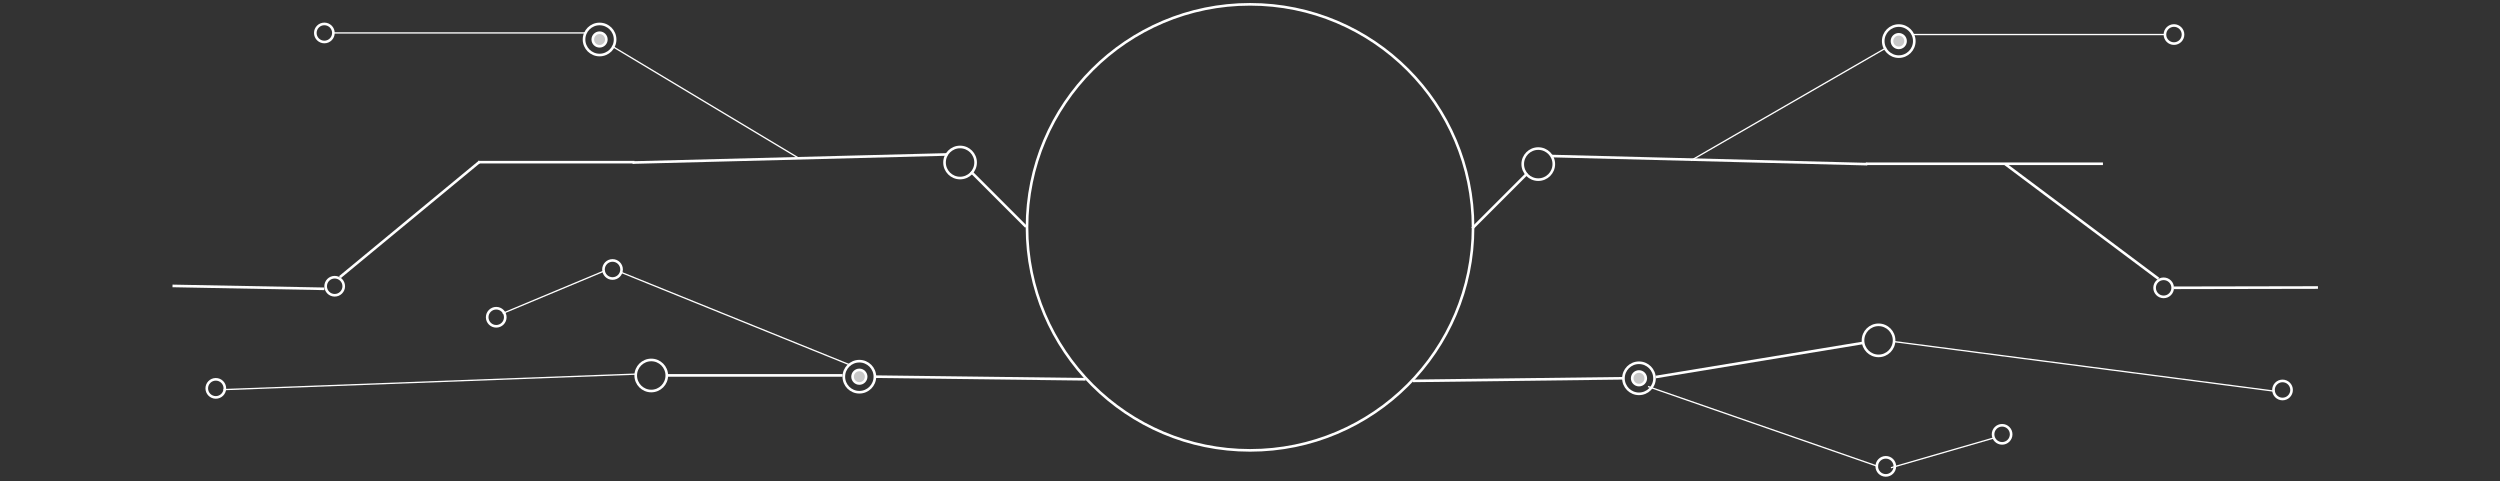 <svg xmlns="http://www.w3.org/2000/svg" width="1906" height="367" viewBox="0 0 1906 367"><rect x="0" y="0" width="1906" height="367" fill="#333333" stroke="none"/><g transform="translate(0 -685.362)" stroke="#fff"><circle cx="953.027" cy="858.691" r="170.029" fill="none" stroke-width="2" stroke-linecap="round"/><circle cx="731.958" cy="809.257" r="11.843" fill="none" stroke-width="2" stroke-linecap="round"/><circle cx="457.113" cy="715.475" r="11.843" fill="none" stroke-width="2" stroke-linecap="round"/><circle cx="247.291" cy="710.49" r="6.897" fill="none" stroke-width="2" stroke-linecap="round"/><circle cx="655.172" cy="972.559" r="11.843" fill="none" stroke-width="2" stroke-linecap="round"/><circle cx="496.522" cy="971.633" r="11.843" fill="none" stroke-width="2" stroke-linecap="round"/><circle cx="466.995" cy="890.815" r="6.897" fill="none" stroke-width="2" stroke-linecap="round"/><circle cx="378.325" cy="927.239" r="6.897" fill="none" stroke-width="2" stroke-linecap="round"/><circle cx="255.172" cy="903.594" r="6.897" fill="none" stroke-width="2" stroke-linecap="round"/><circle cx="164.532" cy="981.456" r="6.897" fill="none" stroke-width="2" stroke-linecap="round"/><path d="M782.266 858.273l-41.872-41.871M722.138 803.101l-239.91 6.19M827.616 974.53l-160.62-2M642.365 971.574h-134.02" fill="none" stroke-width="2"/><path d="M484.73 970.589L170.442 982.41M648.276 963.692l-175.37-70.936M461.084 891.771l-77.833 32.512" fill="none"/><path d="M365.787 808.556l-106.674 88.141" fill="#fff" fill-rule="evenodd" stroke-width="2"/><path d="M247.29 905.564l-115.763-2.217M483.773 809.012H364.58" fill="none" stroke-width="2"/><path d="M609.42 806.217l-142.728-85.614M446.305 710.46H254.187" fill="none"/><circle cx="655.172" cy="972.559" r="5.172" fill="#fff" fill-opacity=".727" stroke-width="2" stroke-linecap="round"/><circle cx="457.113" cy="715.475" r="5.172" fill="#fff" fill-opacity=".727" stroke-width="2" stroke-linecap="round"/><circle cx="-1172.774" cy="810.474" r="11.843" transform="scale(-1 1)" fill="none" stroke-width="2" stroke-linecap="round"/><circle cx="-1447.619" cy="716.692" r="11.843" transform="scale(-1 1)" fill="none" stroke-width="2" stroke-linecap="round"/><circle cx="-1657.441" cy="711.707" r="6.897" transform="scale(-1 1)" fill="none" stroke-width="2" stroke-linecap="round"/><circle cx="-1249.559" cy="973.776" r="11.843" transform="scale(-1 1)" fill="none" stroke-width="2" stroke-linecap="round"/><circle cx="-1432.21" cy="944.85" r="11.843" transform="scale(-1 1)" fill="none" stroke-width="2" stroke-linecap="round"/><circle cx="-1437.737" cy="-1040.918" r="6.897" transform="scale(-1)" fill="none" stroke-width="2" stroke-linecap="round"/><circle cx="-1526.407" cy="-1016.494" r="6.897" transform="scale(-1)" fill="none" stroke-width="2" stroke-linecap="round"/><circle cx="-1649.559" cy="904.81" r="6.897" transform="scale(-1 1)" fill="none" stroke-width="2" stroke-linecap="round"/><circle cx="-1740.2" cy="982.673" r="6.897" transform="scale(-1 1)" fill="none" stroke-width="2" stroke-linecap="round"/><path d="M1122.466 859.49l41.872-41.872M1182.594 804.318l241.026 6.19M1077.116 975.746l160.62-2M1262.367 972.79l158.02-26" fill="none" stroke-width="2"/><path d="M1444.003 945.806l290.286 37.822M1256.456 980.041l175.37 60.936M1441.648 1041.962l77.833-22.512" fill="none"/><path d="M1528.775 810.446l116.844 87.468" fill="#fff" fill-rule="evenodd" stroke-width="2"/><path d="M1657.441 904.78l109.764-.216M1422.436 810.23h180.846" fill="none" stroke-width="2"/><path d="M1289.076 807.775l148.964-85.955M1458.427 711.677h192.118" fill="none"/><circle cx="-1249.559" cy="973.776" r="5.172" transform="scale(-1 1)" fill="#fff" fill-opacity=".727" stroke-width="2" stroke-linecap="round"/><circle cx="-1447.619" cy="716.692" r="5.172" transform="scale(-1 1)" fill="#fff" fill-opacity=".727" stroke-width="2" stroke-linecap="round"/></g></svg>